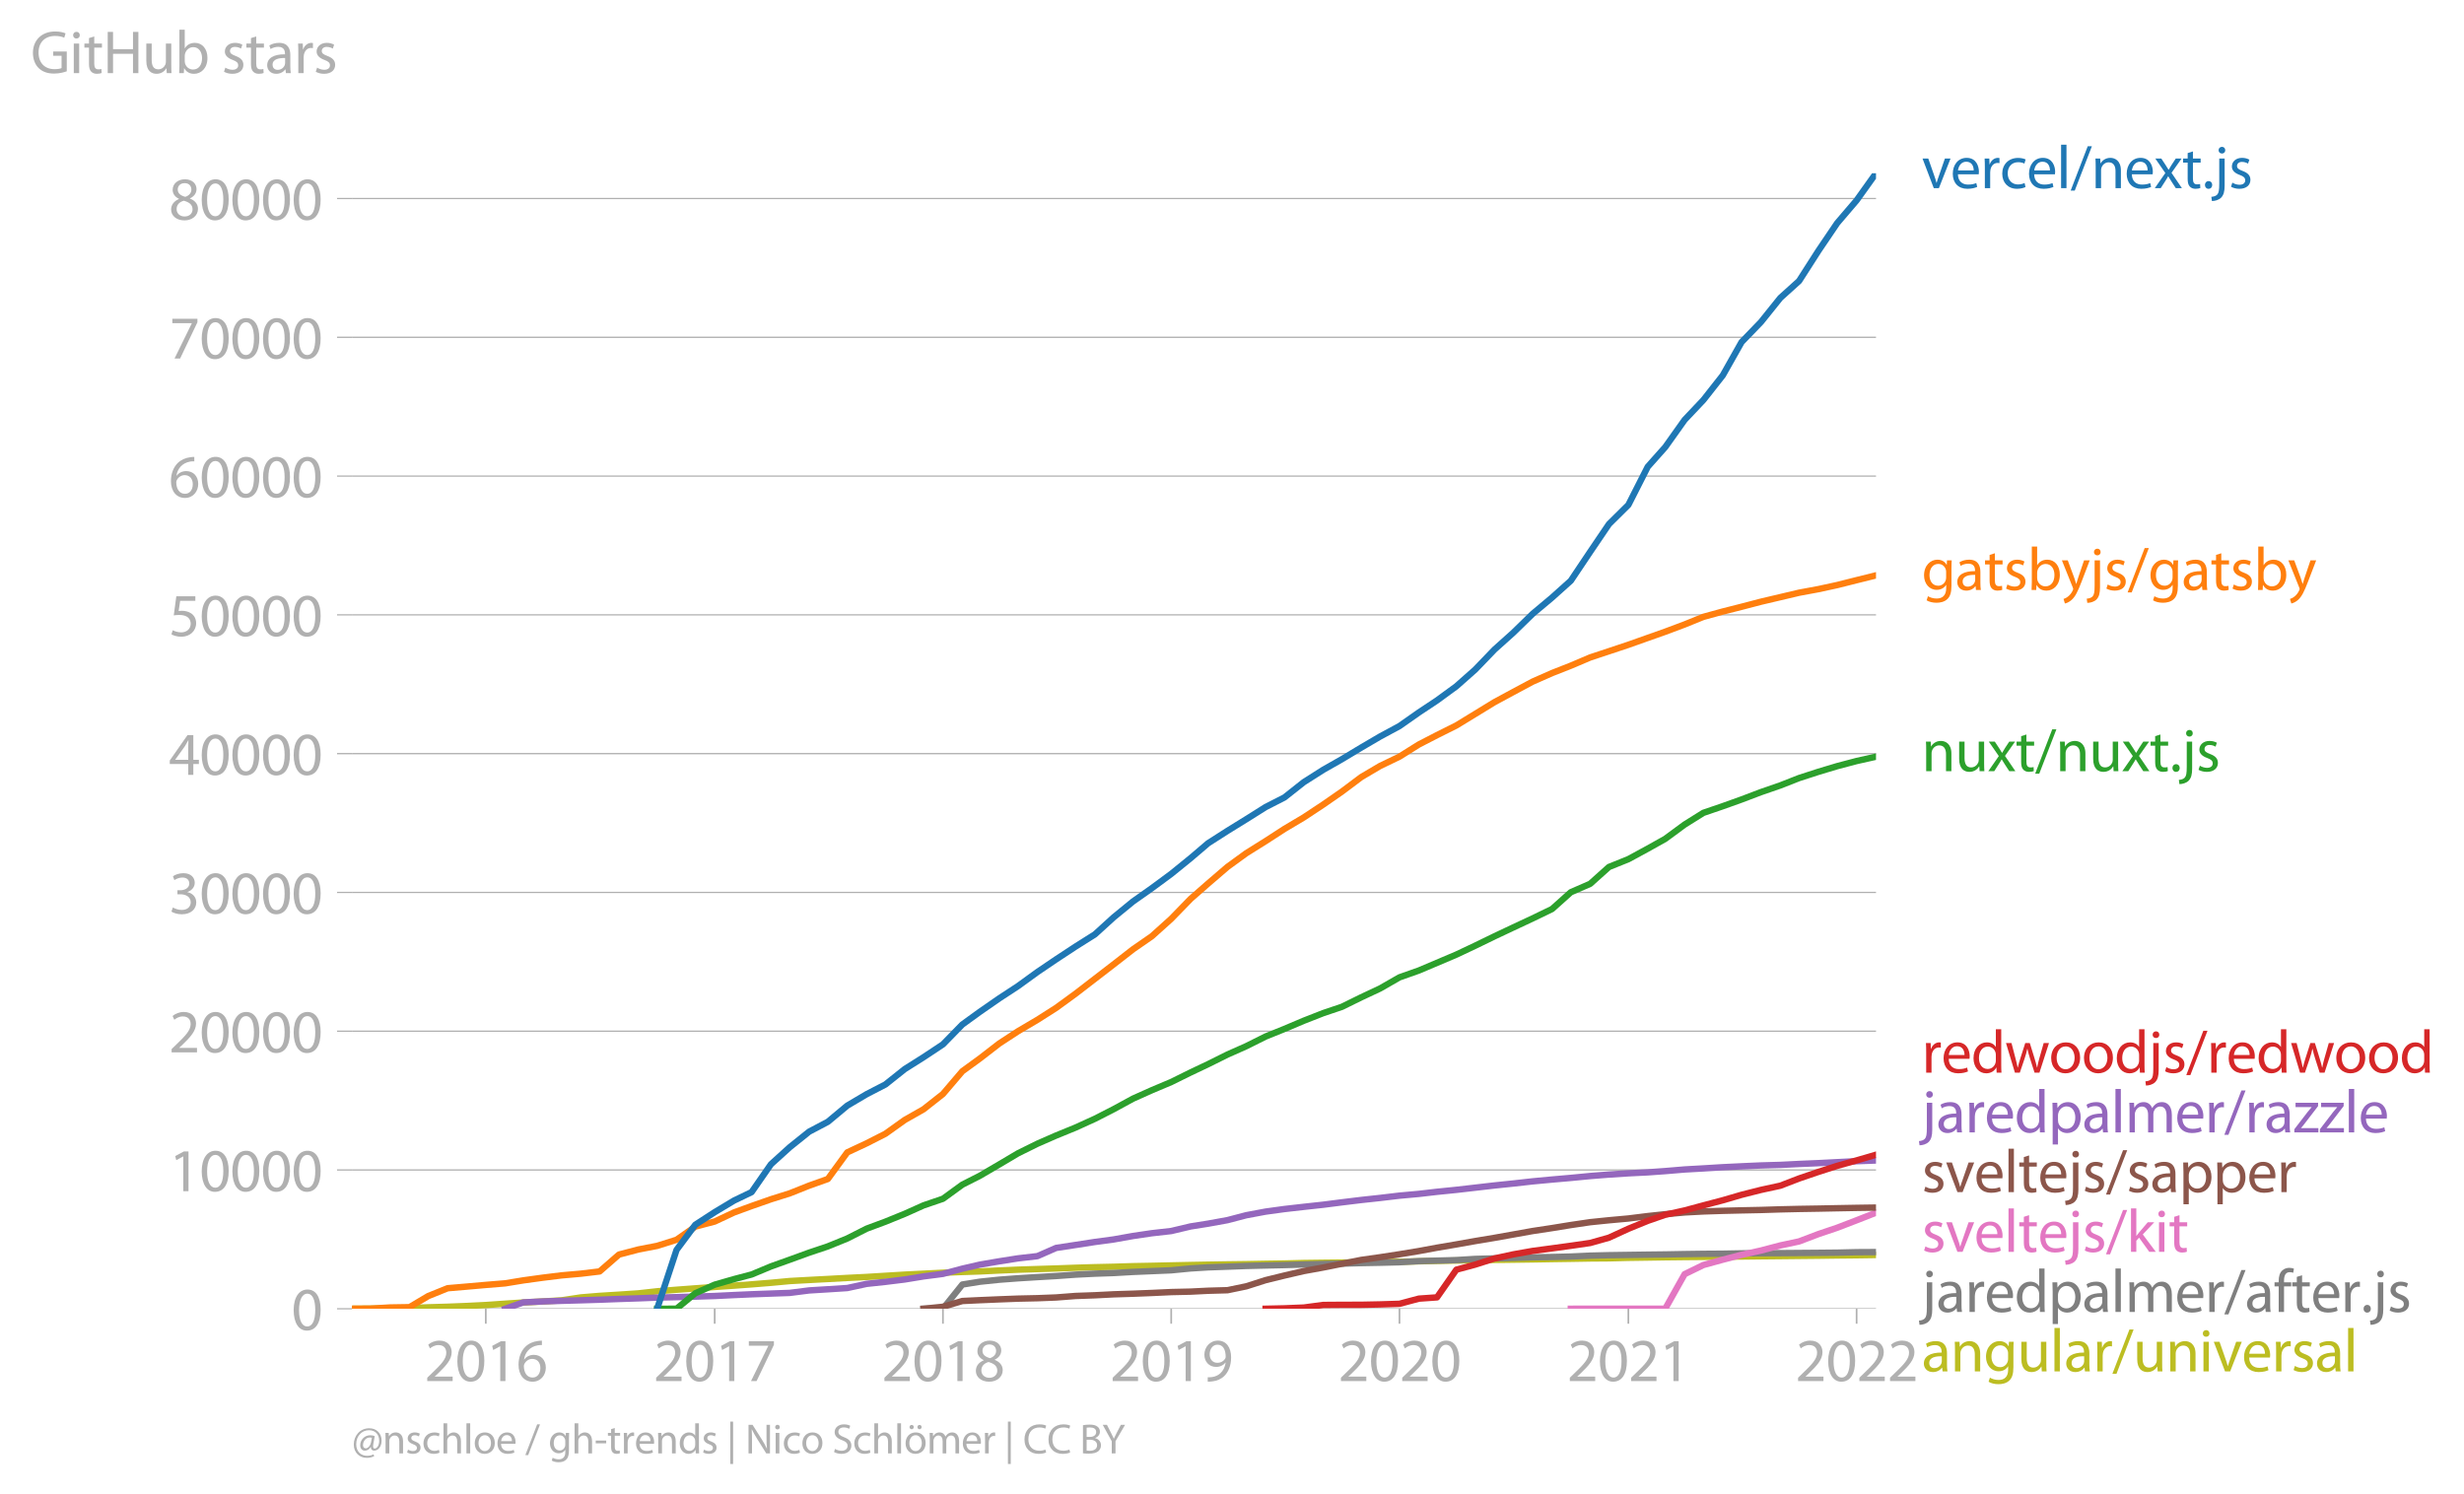 <?xml version="1.0" encoding="utf-8" standalone="no"?>
<!DOCTYPE svg PUBLIC "-//W3C//DTD SVG 1.1//EN"
  "http://www.w3.org/Graphics/SVG/1.1/DTD/svg11.dtd">
<svg xmlns:xlink="http://www.w3.org/1999/xlink" width="577.38pt" height="350.236pt" viewBox="0 0 577.38 350.236" xmlns="http://www.w3.org/2000/svg" version="1.1">
 <defs>
  <style type="text/css">*{stroke-linejoin: round; stroke-linecap: butt}</style>
 </defs>
 <g id="figure_1">
  <g id="patch_1">
   <path d="M 0 350.236 
L 577.38 350.236 
L 577.38 -0 
L 0 -0 
L 0 350.236 
z
" style="fill: none"/>
  </g>
  <g id="axes_1">
   <g id="patch_2">
    <path d="M 82.476 306.709 
L 439.596 306.709 
L 439.596 40.597 
L 82.476 40.597 
L 82.476 306.709 
z
" style="fill: none"/>
   </g>
   <g id="matplotlib.axis_1">
    <g id="xtick_1">
     <g id="line2d_1">
      <defs>
       <path id="m556f2a1cdd" d="M 0 0 
L 0 3.5 
" style="stroke: #b0b0b0; stroke-width: 0.4"/>
      </defs>
      <g>
       <use xlink:href="#m556f2a1cdd" x="113.836" y="306.709" style="fill: #b0b0b0; stroke: #b0b0b0; stroke-width: 0.4"/>
      </g>
     </g>
     <g id="text_1">
      <!-- 2016 -->
      <g style="fill: #b0b0b0" transform="translate(99.473 323.649)scale(0.14 -0.14)">
       <defs>
        <path id="MyriadPro-Regular-32" d="M 2944 0 
L 2944 467 
L 1075 467 
L 1075 480 
L 1408 787 
C 2285 1632 2842 2253 2842 3021 
C 2842 3616 2464 4230 1568 4230 
C 1088 4230 678 4051 390 3808 
L 570 3411 
C 762 3571 1075 3763 1453 3763 
C 2074 3763 2278 3373 2278 2950 
C 2272 2323 1792 1786 730 774 
L 288 346 
L 288 0 
L 2944 0 
z
" transform="scale(0.016)"/>
        <path id="MyriadPro-Regular-30" d="M 1677 4230 
C 832 4230 230 3462 230 2067 
C 243 691 794 -70 1606 -70 
C 2528 -70 3053 710 3053 2125 
C 3053 3450 2554 4230 1677 4230 
z
M 1645 3795 
C 2227 3795 2490 3123 2490 2099 
C 2490 1037 2214 365 1638 365 
C 1126 365 794 979 794 2061 
C 794 3194 1152 3795 1645 3795 
z
" transform="scale(0.016)"/>
        <path id="MyriadPro-Regular-31" d="M 1510 0 
L 2054 0 
L 2054 4160 
L 1574 4160 
L 666 3674 
L 774 3245 
L 1498 3635 
L 1510 3635 
L 1510 0 
z
" transform="scale(0.016)"/>
        <path id="MyriadPro-Regular-36" d="M 2662 4224 
C 2560 4224 2419 4218 2253 4192 
C 1728 4128 1267 3917 922 3578 
C 512 3168 218 2522 218 1702 
C 218 621 800 -70 1690 -70 
C 2554 -70 3072 634 3072 1395 
C 3072 2208 2554 2739 1818 2739 
C 1357 2739 1011 2522 813 2259 
L 794 2259 
C 890 2944 1357 3590 2240 3738 
C 2400 3763 2547 3770 2662 3763 
L 2662 4224 
z
M 1690 365 
C 1101 365 787 870 774 1555 
C 774 1658 800 1741 838 1805 
C 992 2106 1306 2317 1645 2317 
C 2163 2317 2502 1958 2502 1363 
C 2502 768 2176 365 1696 365 
L 1690 365 
z
" transform="scale(0.016)"/>
       </defs>
       <use xlink:href="#MyriadPro-Regular-32"/>
       <use xlink:href="#MyriadPro-Regular-30" x="51.3"/>
       <use xlink:href="#MyriadPro-Regular-31" x="102.6"/>
       <use xlink:href="#MyriadPro-Regular-36" x="153.9"/>
      </g>
     </g>
    </g>
    <g id="xtick_2">
     <g id="line2d_2">
      <g>
       <use xlink:href="#m556f2a1cdd" x="167.47" y="306.709" style="fill: #b0b0b0; stroke: #b0b0b0; stroke-width: 0.4"/>
      </g>
     </g>
     <g id="text_2">
      <!-- 2017 -->
      <g style="fill: #b0b0b0" transform="translate(153.107 323.649)scale(0.14 -0.14)">
       <defs>
        <path id="MyriadPro-Regular-37" d="M 365 4160 
L 365 3693 
L 2400 3693 
L 2400 3680 
L 595 0 
L 1178 0 
L 2989 3789 
L 2989 4160 
L 365 4160 
z
" transform="scale(0.016)"/>
       </defs>
       <use xlink:href="#MyriadPro-Regular-32"/>
       <use xlink:href="#MyriadPro-Regular-30" x="51.3"/>
       <use xlink:href="#MyriadPro-Regular-31" x="102.6"/>
       <use xlink:href="#MyriadPro-Regular-37" x="153.9"/>
      </g>
     </g>
    </g>
    <g id="xtick_3">
     <g id="line2d_3">
      <g>
       <use xlink:href="#m556f2a1cdd" x="220.957" y="306.709" style="fill: #b0b0b0; stroke: #b0b0b0; stroke-width: 0.4"/>
      </g>
     </g>
     <g id="text_3">
      <!-- 2018 -->
      <g style="fill: #b0b0b0" transform="translate(206.594 323.649)scale(0.14 -0.14)">
       <defs>
        <path id="MyriadPro-Regular-38" d="M 1062 2170 
C 550 1952 237 1581 237 1056 
C 237 448 762 -70 1632 -70 
C 2426 -70 3046 416 3046 1139 
C 3046 1645 2726 2010 2208 2214 
L 2208 2234 
C 2720 2477 2893 2854 2893 3206 
C 2893 3725 2490 4230 1683 4230 
C 954 4230 397 3782 397 3123 
C 397 2765 595 2406 1056 2189 
L 1062 2170 
z
M 1645 339 
C 1114 339 794 710 813 1133 
C 813 1530 1075 1850 1562 1990 
C 2125 1830 2477 1587 2477 1082 
C 2477 659 2150 339 1645 339 
z
M 1651 3827 
C 2157 3827 2355 3482 2355 3149 
C 2355 2771 2080 2515 1722 2394 
C 1242 2522 928 2746 928 3162 
C 928 3520 1184 3827 1651 3827 
z
" transform="scale(0.016)"/>
       </defs>
       <use xlink:href="#MyriadPro-Regular-32"/>
       <use xlink:href="#MyriadPro-Regular-30" x="51.3"/>
       <use xlink:href="#MyriadPro-Regular-31" x="102.6"/>
       <use xlink:href="#MyriadPro-Regular-38" x="153.9"/>
      </g>
     </g>
    </g>
    <g id="xtick_4">
     <g id="line2d_4">
      <g>
       <use xlink:href="#m556f2a1cdd" x="274.445" y="306.709" style="fill: #b0b0b0; stroke: #b0b0b0; stroke-width: 0.4"/>
      </g>
     </g>
     <g id="text_4">
      <!-- 2019 -->
      <g style="fill: #b0b0b0" transform="translate(260.082 323.649)scale(0.14 -0.14)">
       <defs>
        <path id="MyriadPro-Regular-39" d="M 614 -64 
C 749 -70 928 -64 1133 -32 
C 1581 19 2022 211 2342 525 
C 2752 922 3059 1562 3059 2477 
C 3059 3539 2534 4230 1683 4230 
C 832 4230 262 3539 262 2752 
C 262 2042 742 1478 1491 1478 
C 1907 1478 2240 1645 2470 1926 
L 2490 1926 
C 2413 1434 2214 1069 1939 819 
C 1702 595 1395 461 1069 416 
C 877 397 736 384 614 397 
L 614 -64 
z
M 1638 3802 
C 2227 3802 2490 3258 2490 2547 
C 2490 2458 2470 2394 2438 2342 
C 2291 2093 1997 1907 1619 1907 
C 1133 1907 819 2272 819 2790 
C 819 3379 1158 3802 1632 3802 
L 1638 3802 
z
" transform="scale(0.016)"/>
       </defs>
       <use xlink:href="#MyriadPro-Regular-32"/>
       <use xlink:href="#MyriadPro-Regular-30" x="51.3"/>
       <use xlink:href="#MyriadPro-Regular-31" x="102.6"/>
       <use xlink:href="#MyriadPro-Regular-39" x="153.9"/>
      </g>
     </g>
    </g>
    <g id="xtick_5">
     <g id="line2d_5">
      <g>
       <use xlink:href="#m556f2a1cdd" x="327.932" y="306.709" style="fill: #b0b0b0; stroke: #b0b0b0; stroke-width: 0.4"/>
      </g>
     </g>
     <g id="text_5">
      <!-- 2020 -->
      <g style="fill: #b0b0b0" transform="translate(313.569 323.649)scale(0.14 -0.14)">
       <use xlink:href="#MyriadPro-Regular-32"/>
       <use xlink:href="#MyriadPro-Regular-30" x="51.3"/>
       <use xlink:href="#MyriadPro-Regular-32" x="102.6"/>
       <use xlink:href="#MyriadPro-Regular-30" x="153.9"/>
      </g>
     </g>
    </g>
    <g id="xtick_6">
     <g id="line2d_6">
      <g>
       <use xlink:href="#m556f2a1cdd" x="381.566" y="306.709" style="fill: #b0b0b0; stroke: #b0b0b0; stroke-width: 0.4"/>
      </g>
     </g>
     <g id="text_6">
      <!-- 2021 -->
      <g style="fill: #b0b0b0" transform="translate(367.203 323.649)scale(0.14 -0.14)">
       <use xlink:href="#MyriadPro-Regular-32"/>
       <use xlink:href="#MyriadPro-Regular-30" x="51.3"/>
       <use xlink:href="#MyriadPro-Regular-32" x="102.6"/>
       <use xlink:href="#MyriadPro-Regular-31" x="153.9"/>
      </g>
     </g>
    </g>
    <g id="xtick_7">
     <g id="line2d_7">
      <g>
       <use xlink:href="#m556f2a1cdd" x="435.053" y="306.709" style="fill: #b0b0b0; stroke: #b0b0b0; stroke-width: 0.4"/>
      </g>
     </g>
     <g id="text_7">
      <!-- 2022 -->
      <g style="fill: #b0b0b0" transform="translate(420.69 323.649)scale(0.14 -0.14)">
       <use xlink:href="#MyriadPro-Regular-32"/>
       <use xlink:href="#MyriadPro-Regular-30" x="51.3"/>
       <use xlink:href="#MyriadPro-Regular-32" x="102.6"/>
       <use xlink:href="#MyriadPro-Regular-32" x="153.9"/>
      </g>
     </g>
    </g>
   </g>
   <g id="matplotlib.axis_2">
    <g id="ytick_1">
     <g id="line2d_8">
      <path d="M 82.476 306.709 
L 439.596 306.709 
" clip-path="url(#pf3e466bc17)" style="fill: none; stroke: #b0b0b0; stroke-width: 0.3; stroke-linecap: square"/>
     </g>
     <g id="line2d_9">
      <defs>
       <path id="mb7d2dc300a" d="M 0 0 
L -3.5 0 
" style="stroke: #b0b0b0; stroke-width: 0.3"/>
      </defs>
      <g>
       <use xlink:href="#mb7d2dc300a" x="82.476" y="306.709" style="fill: #b0b0b0; stroke: #b0b0b0; stroke-width: 0.3"/>
      </g>
     </g>
     <g id="text_8">
      <!-- 0 -->
      <g style="fill: #b0b0b0" transform="translate(68.295 311.679)scale(0.14 -0.14)">
       <use xlink:href="#MyriadPro-Regular-30"/>
      </g>
     </g>
    </g>
    <g id="ytick_2">
     <g id="line2d_10">
      <path d="M 82.476 274.186 
L 439.596 274.186 
" clip-path="url(#pf3e466bc17)" style="fill: none; stroke: #b0b0b0; stroke-width: 0.3; stroke-linecap: square"/>
     </g>
     <g id="line2d_11">
      <g>
       <use xlink:href="#mb7d2dc300a" x="82.476" y="274.186" style="fill: #b0b0b0; stroke: #b0b0b0; stroke-width: 0.3"/>
      </g>
     </g>
     <g id="text_9">
      <!-- 10000 -->
      <g style="fill: #b0b0b0" transform="translate(39.568 279.156)scale(0.14 -0.14)">
       <use xlink:href="#MyriadPro-Regular-31"/>
       <use xlink:href="#MyriadPro-Regular-30" x="51.3"/>
       <use xlink:href="#MyriadPro-Regular-30" x="102.6"/>
       <use xlink:href="#MyriadPro-Regular-30" x="153.9"/>
       <use xlink:href="#MyriadPro-Regular-30" x="205.2"/>
      </g>
     </g>
    </g>
    <g id="ytick_3">
     <g id="line2d_12">
      <path d="M 82.476 241.662 
L 439.596 241.662 
" clip-path="url(#pf3e466bc17)" style="fill: none; stroke: #b0b0b0; stroke-width: 0.3; stroke-linecap: square"/>
     </g>
     <g id="line2d_13">
      <g>
       <use xlink:href="#mb7d2dc300a" x="82.476" y="241.662" style="fill: #b0b0b0; stroke: #b0b0b0; stroke-width: 0.3"/>
      </g>
     </g>
     <g id="text_10">
      <!-- 20000 -->
      <g style="fill: #b0b0b0" transform="translate(39.568 246.632)scale(0.14 -0.14)">
       <use xlink:href="#MyriadPro-Regular-32"/>
       <use xlink:href="#MyriadPro-Regular-30" x="51.3"/>
       <use xlink:href="#MyriadPro-Regular-30" x="102.6"/>
       <use xlink:href="#MyriadPro-Regular-30" x="153.9"/>
       <use xlink:href="#MyriadPro-Regular-30" x="205.2"/>
      </g>
     </g>
    </g>
    <g id="ytick_4">
     <g id="line2d_14">
      <path d="M 82.476 209.139 
L 439.596 209.139 
" clip-path="url(#pf3e466bc17)" style="fill: none; stroke: #b0b0b0; stroke-width: 0.3; stroke-linecap: square"/>
     </g>
     <g id="line2d_15">
      <g>
       <use xlink:href="#mb7d2dc300a" x="82.476" y="209.139" style="fill: #b0b0b0; stroke: #b0b0b0; stroke-width: 0.3"/>
      </g>
     </g>
     <g id="text_11">
      <!-- 30000 -->
      <g style="fill: #b0b0b0" transform="translate(39.568 214.109)scale(0.14 -0.14)">
       <defs>
        <path id="MyriadPro-Regular-33" d="M 269 211 
C 474 77 883 -70 1350 -70 
C 2349 -70 2867 512 2867 1178 
C 2867 1760 2451 2144 1939 2246 
L 1939 2259 
C 2451 2445 2707 2810 2707 3238 
C 2707 3744 2336 4230 1517 4230 
C 1069 4230 646 4070 429 3910 
L 576 3501 
C 755 3629 1075 3776 1408 3776 
C 1926 3776 2138 3482 2138 3149 
C 2138 2656 1619 2445 1210 2445 
L 896 2445 
L 896 2022 
L 1210 2022 
C 1754 2022 2278 1773 2285 1190 
C 2291 845 2067 384 1344 384 
C 954 384 582 544 422 646 
L 269 211 
z
" transform="scale(0.016)"/>
       </defs>
       <use xlink:href="#MyriadPro-Regular-33"/>
       <use xlink:href="#MyriadPro-Regular-30" x="51.3"/>
       <use xlink:href="#MyriadPro-Regular-30" x="102.6"/>
       <use xlink:href="#MyriadPro-Regular-30" x="153.9"/>
       <use xlink:href="#MyriadPro-Regular-30" x="205.2"/>
      </g>
     </g>
    </g>
    <g id="ytick_5">
     <g id="line2d_16">
      <path d="M 82.476 176.616 
L 439.596 176.616 
" clip-path="url(#pf3e466bc17)" style="fill: none; stroke: #b0b0b0; stroke-width: 0.3; stroke-linecap: square"/>
     </g>
     <g id="line2d_17">
      <g>
       <use xlink:href="#mb7d2dc300a" x="82.476" y="176.616" style="fill: #b0b0b0; stroke: #b0b0b0; stroke-width: 0.3"/>
      </g>
     </g>
     <g id="text_12">
      <!-- 40000 -->
      <g style="fill: #b0b0b0" transform="translate(39.568 181.586)scale(0.14 -0.14)">
       <defs>
        <path id="MyriadPro-Regular-34" d="M 2560 0 
L 2560 1133 
L 3142 1133 
L 3142 1574 
L 2560 1574 
L 2560 4160 
L 1952 4160 
L 96 1504 
L 96 1133 
L 2029 1133 
L 2029 0 
L 2560 0 
z
M 666 1574 
L 666 1587 
L 1683 3002 
C 1798 3194 1901 3373 2029 3616 
L 2048 3616 
C 2035 3398 2029 3181 2029 2963 
L 2029 1574 
L 666 1574 
z
" transform="scale(0.016)"/>
       </defs>
       <use xlink:href="#MyriadPro-Regular-34"/>
       <use xlink:href="#MyriadPro-Regular-30" x="51.3"/>
       <use xlink:href="#MyriadPro-Regular-30" x="102.6"/>
       <use xlink:href="#MyriadPro-Regular-30" x="153.9"/>
       <use xlink:href="#MyriadPro-Regular-30" x="205.2"/>
      </g>
     </g>
    </g>
    <g id="ytick_6">
     <g id="line2d_18">
      <path d="M 82.476 144.093 
L 439.596 144.093 
" clip-path="url(#pf3e466bc17)" style="fill: none; stroke: #b0b0b0; stroke-width: 0.3; stroke-linecap: square"/>
     </g>
     <g id="line2d_19">
      <g>
       <use xlink:href="#mb7d2dc300a" x="82.476" y="144.093" style="fill: #b0b0b0; stroke: #b0b0b0; stroke-width: 0.3"/>
      </g>
     </g>
     <g id="text_13">
      <!-- 50000 -->
      <g style="fill: #b0b0b0" transform="translate(39.568 149.063)scale(0.14 -0.14)">
       <defs>
        <path id="MyriadPro-Regular-35" d="M 2771 4160 
L 781 4160 
L 512 2163 
C 666 2182 851 2208 1088 2208 
C 1920 2208 2278 1824 2285 1286 
C 2285 730 1830 384 1299 384 
C 922 384 582 512 410 614 
L 269 186 
C 467 58 851 -70 1306 -70 
C 2208 -70 2854 538 2854 1350 
C 2854 1875 2586 2234 2259 2419 
C 2003 2573 1683 2643 1363 2643 
C 1210 2643 1120 2630 1024 2618 
L 1184 3686 
L 2771 3686 
L 2771 4160 
z
" transform="scale(0.016)"/>
       </defs>
       <use xlink:href="#MyriadPro-Regular-35"/>
       <use xlink:href="#MyriadPro-Regular-30" x="51.3"/>
       <use xlink:href="#MyriadPro-Regular-30" x="102.6"/>
       <use xlink:href="#MyriadPro-Regular-30" x="153.9"/>
       <use xlink:href="#MyriadPro-Regular-30" x="205.2"/>
      </g>
     </g>
    </g>
    <g id="ytick_7">
     <g id="line2d_20">
      <path d="M 82.476 111.569 
L 439.596 111.569 
" clip-path="url(#pf3e466bc17)" style="fill: none; stroke: #b0b0b0; stroke-width: 0.3; stroke-linecap: square"/>
     </g>
     <g id="line2d_21">
      <g>
       <use xlink:href="#mb7d2dc300a" x="82.476" y="111.569" style="fill: #b0b0b0; stroke: #b0b0b0; stroke-width: 0.3"/>
      </g>
     </g>
     <g id="text_14">
      <!-- 60000 -->
      <g style="fill: #b0b0b0" transform="translate(39.568 116.539)scale(0.14 -0.14)">
       <use xlink:href="#MyriadPro-Regular-36"/>
       <use xlink:href="#MyriadPro-Regular-30" x="51.3"/>
       <use xlink:href="#MyriadPro-Regular-30" x="102.6"/>
       <use xlink:href="#MyriadPro-Regular-30" x="153.9"/>
       <use xlink:href="#MyriadPro-Regular-30" x="205.2"/>
      </g>
     </g>
    </g>
    <g id="ytick_8">
     <g id="line2d_22">
      <path d="M 82.476 79.046 
L 439.596 79.046 
" clip-path="url(#pf3e466bc17)" style="fill: none; stroke: #b0b0b0; stroke-width: 0.3; stroke-linecap: square"/>
     </g>
     <g id="line2d_23">
      <g>
       <use xlink:href="#mb7d2dc300a" x="82.476" y="79.046" style="fill: #b0b0b0; stroke: #b0b0b0; stroke-width: 0.3"/>
      </g>
     </g>
     <g id="text_15">
      <!-- 70000 -->
      <g style="fill: #b0b0b0" transform="translate(39.568 84.016)scale(0.14 -0.14)">
       <use xlink:href="#MyriadPro-Regular-37"/>
       <use xlink:href="#MyriadPro-Regular-30" x="51.3"/>
       <use xlink:href="#MyriadPro-Regular-30" x="102.6"/>
       <use xlink:href="#MyriadPro-Regular-30" x="153.9"/>
       <use xlink:href="#MyriadPro-Regular-30" x="205.2"/>
      </g>
     </g>
    </g>
    <g id="ytick_9">
     <g id="line2d_24">
      <path d="M 82.476 46.523 
L 439.596 46.523 
" clip-path="url(#pf3e466bc17)" style="fill: none; stroke: #b0b0b0; stroke-width: 0.3; stroke-linecap: square"/>
     </g>
     <g id="line2d_25">
      <g>
       <use xlink:href="#mb7d2dc300a" x="82.476" y="46.523" style="fill: #b0b0b0; stroke: #b0b0b0; stroke-width: 0.3"/>
      </g>
     </g>
     <g id="text_16">
      <!-- 80000 -->
      <g style="fill: #b0b0b0" transform="translate(39.568 51.493)scale(0.14 -0.14)">
       <use xlink:href="#MyriadPro-Regular-38"/>
       <use xlink:href="#MyriadPro-Regular-30" x="51.3"/>
       <use xlink:href="#MyriadPro-Regular-30" x="102.6"/>
       <use xlink:href="#MyriadPro-Regular-30" x="153.9"/>
       <use xlink:href="#MyriadPro-Regular-30" x="205.2"/>
      </g>
     </g>
    </g>
    <g id="text_17">
     <!-- GitHub stars -->
     <g style="fill: #b0b0b0" transform="translate(7.2 17.14)scale(0.14 -0.14)">
      <defs>
       <path id="MyriadPro-Regular-47" d="M 3770 2266 
L 2349 2266 
L 2349 1818 
L 3226 1818 
L 3226 531 
C 3098 467 2848 416 2483 416 
C 1478 416 819 1062 819 2157 
C 819 3238 1504 3891 2554 3891 
C 2989 3891 3277 3808 3507 3706 
L 3642 4160 
C 3456 4250 3066 4358 2566 4358 
C 1120 4358 237 3418 230 2131 
C 230 1459 461 883 832 525 
C 1254 122 1792 -45 2445 -45 
C 3027 -45 3520 102 3770 192 
L 3770 2266 
z
" transform="scale(0.016)"/>
       <path id="MyriadPro-Regular-69" d="M 1030 0 
L 1030 3098 
L 467 3098 
L 467 0 
L 1030 0 
z
M 749 4320 
C 544 4320 397 4166 397 3968 
C 397 3776 538 3622 736 3622 
C 960 3622 1101 3776 1094 3968 
C 1094 4166 960 4320 749 4320 
z
" transform="scale(0.016)"/>
       <path id="MyriadPro-Regular-74" d="M 595 3667 
L 595 3098 
L 115 3098 
L 115 2669 
L 595 2669 
L 595 979 
C 595 614 653 339 813 173 
C 947 19 1158 -70 1421 -70 
C 1638 -70 1811 -32 1920 13 
L 1894 435 
C 1811 410 1722 397 1568 397 
C 1254 397 1146 614 1146 998 
L 1146 2669 
L 1952 2669 
L 1952 3098 
L 1146 3098 
L 1146 3840 
L 595 3667 
z
" transform="scale(0.016)"/>
       <path id="MyriadPro-Regular-48" d="M 486 4314 
L 486 0 
L 1043 0 
L 1043 2022 
L 3130 2022 
L 3130 0 
L 3693 0 
L 3693 4314 
L 3130 4314 
L 3130 2509 
L 1043 2509 
L 1043 4314 
L 486 4314 
z
" transform="scale(0.016)"/>
       <path id="MyriadPro-Regular-75" d="M 3059 3098 
L 2496 3098 
L 2496 1197 
C 2496 1094 2477 992 2445 909 
C 2342 659 2080 397 1702 397 
C 1190 397 1011 794 1011 1382 
L 1011 3098 
L 448 3098 
L 448 1286 
C 448 198 1030 -70 1517 -70 
C 2067 -70 2394 256 2541 506 
L 2554 506 
L 2586 0 
L 3085 0 
C 3066 243 3059 525 3059 845 
L 3059 3098 
z
" transform="scale(0.016)"/>
       <path id="MyriadPro-Regular-62" d="M 467 800 
C 467 525 454 211 442 0 
L 928 0 
L 954 512 
L 973 512 
C 1203 102 1562 -70 2010 -70 
C 2701 -70 3398 480 3398 1587 
C 3405 2528 2861 3168 2093 3168 
C 1594 3168 1235 2944 1037 2598 
L 1024 2598 
L 1024 4544 
L 467 4544 
L 467 800 
z
M 1024 1798 
C 1024 1888 1043 1965 1056 2029 
C 1171 2458 1530 2720 1914 2720 
C 2515 2720 2835 2189 2835 1568 
C 2835 858 2483 378 1894 378 
C 1485 378 1158 646 1050 1037 
C 1037 1101 1024 1171 1024 1242 
L 1024 1798 
z
" transform="scale(0.016)"/>
       <path id="MyriadPro-Regular-20" transform="scale(0.016)"/>
       <path id="MyriadPro-Regular-73" d="M 250 147 
C 467 19 781 -70 1120 -70 
C 1856 -70 2278 320 2278 864 
C 2278 1325 2003 1594 1466 1798 
C 1062 1952 877 2067 877 2323 
C 877 2554 1062 2746 1395 2746 
C 1683 2746 1907 2643 2029 2566 
L 2170 2976 
C 1997 3078 1722 3168 1408 3168 
C 742 3168 339 2758 339 2259 
C 339 1888 602 1581 1158 1382 
C 1574 1229 1734 1082 1734 813 
C 1734 557 1542 352 1133 352 
C 851 352 557 467 390 576 
L 250 147 
z
" transform="scale(0.016)"/>
       <path id="MyriadPro-Regular-61" d="M 2643 1901 
C 2643 2522 2413 3168 1466 3168 
C 1075 3168 704 3059 448 2893 
L 576 2522 
C 794 2662 1094 2752 1382 2752 
C 2016 2752 2086 2291 2086 2035 
L 2086 1971 
C 890 1978 224 1568 224 819 
C 224 371 544 -70 1171 -70 
C 1613 -70 1946 147 2118 390 
L 2138 390 
L 2182 0 
L 2694 0 
C 2656 211 2643 474 2643 742 
L 2643 1901 
z
M 2099 1043 
C 2099 986 2086 922 2067 864 
C 1978 602 1722 346 1318 346 
C 1030 346 787 518 787 883 
C 787 1485 1485 1594 2099 1581 
L 2099 1043 
z
" transform="scale(0.016)"/>
       <path id="MyriadPro-Regular-72" d="M 467 0 
L 1024 0 
L 1024 1651 
C 1024 1747 1037 1837 1050 1914 
C 1126 2336 1408 2637 1805 2637 
C 1882 2637 1939 2630 1997 2618 
L 1997 3149 
C 1946 3162 1901 3168 1837 3168 
C 1459 3168 1120 2906 979 2490 
L 954 2490 
L 934 3098 
L 442 3098 
C 461 2810 467 2496 467 2131 
L 467 0 
z
" transform="scale(0.016)"/>
      </defs>
      <use xlink:href="#MyriadPro-Regular-47"/>
      <use xlink:href="#MyriadPro-Regular-69" x="64.6"/>
      <use xlink:href="#MyriadPro-Regular-74" x="88"/>
      <use xlink:href="#MyriadPro-Regular-48" x="121.1"/>
      <use xlink:href="#MyriadPro-Regular-75" x="186.3"/>
      <use xlink:href="#MyriadPro-Regular-62" x="241.4"/>
      <use xlink:href="#MyriadPro-Regular-20" x="298.3"/>
      <use xlink:href="#MyriadPro-Regular-73" x="319.5"/>
      <use xlink:href="#MyriadPro-Regular-74" x="359.1"/>
      <use xlink:href="#MyriadPro-Regular-61" x="392.2"/>
      <use xlink:href="#MyriadPro-Regular-72" x="440.4"/>
      <use xlink:href="#MyriadPro-Regular-73" x="473.1"/>
     </g>
    </g>
   </g>
   <g id="line2d_26">
    <path d="M 82.476 306.709 
L 86.872 306.676 
L 91.415 306.611 
L 95.958 306.546 
L 100.354 306.371 
L 104.897 306.241 
L 109.293 306.068 
L 113.836 305.841 
L 118.379 305.525 
L 122.628 305.239 
L 127.171 305.002 
L 131.567 304.738 
L 136.11 304.055 
L 140.506 303.694 
L 145.049 303.411 
L 149.592 303.105 
L 153.988 302.618 
L 158.531 302.257 
L 162.927 301.928 
L 167.47 301.603 
L 172.013 301.291 
L 176.116 300.991 
L 180.659 300.624 
L 185.055 300.214 
L 189.598 299.964 
L 193.994 299.733 
L 198.537 299.486 
L 203.079 299.261 
L 207.476 298.991 
L 212.018 298.715 
L 216.415 298.494 
L 220.957 298.272 
L 225.5 298.09 
L 229.603 297.96 
L 234.146 297.742 
L 238.542 297.554 
L 243.085 297.407 
L 247.481 297.271 
L 252.024 297.108 
L 256.567 296.972 
L 260.963 296.874 
L 265.506 296.734 
L 269.902 296.653 
L 274.445 296.552 
L 278.988 296.458 
L 283.091 296.383 
L 287.633 296.311 
L 292.03 296.256 
L 296.572 296.171 
L 300.969 296.106 
L 305.511 295.989 
L 310.054 295.931 
L 314.45 295.885 
L 318.993 295.827 
L 323.389 295.771 
L 327.932 295.687 
L 332.475 295.596 
L 336.725 295.492 
L 341.267 295.414 
L 345.664 295.323 
L 350.206 295.261 
L 354.603 295.206 
L 359.145 295.144 
L 363.688 295.066 
L 368.084 295.001 
L 372.627 294.923 
L 377.023 294.89 
L 381.566 294.773 
L 386.109 294.708 
L 390.212 294.643 
L 394.755 294.594 
L 399.151 294.558 
L 403.694 294.503 
L 408.09 294.467 
L 412.633 294.415 
L 417.176 294.373 
L 421.572 294.327 
L 426.114 294.282 
L 430.511 294.22 
L 435.053 294.175 
L 439.596 294.11 
" clip-path="url(#pf3e466bc17)" style="fill: none; stroke: #bcbd22; stroke-width: 1.5; stroke-linecap: square"/>
   </g>
   <g id="line2d_27">
    <path d="M 216.415 306.709 
L 220.957 306.699 
L 225.5 301.034 
L 229.603 300.373 
L 234.146 299.902 
L 238.542 299.573 
L 243.085 299.29 
L 247.481 299.037 
L 252.024 298.712 
L 256.567 298.484 
L 260.963 298.334 
L 265.506 298.074 
L 269.902 297.889 
L 274.445 297.697 
L 278.988 297.258 
L 283.091 297.004 
L 287.633 296.845 
L 292.03 296.679 
L 296.572 296.568 
L 300.969 296.471 
L 305.511 296.337 
L 310.054 296.224 
L 314.45 296.139 
L 318.993 296.006 
L 323.389 295.924 
L 327.932 295.81 
L 332.475 295.544 
L 336.725 295.433 
L 341.267 295.306 
L 345.664 295.033 
L 350.206 294.906 
L 354.603 294.802 
L 359.145 294.656 
L 363.688 294.584 
L 368.084 294.474 
L 372.627 294.266 
L 377.023 294.158 
L 381.566 294.093 
L 386.109 294.031 
L 390.212 293.983 
L 394.755 293.901 
L 399.151 293.84 
L 403.694 293.81 
L 408.09 293.729 
L 412.633 293.696 
L 417.176 293.677 
L 421.572 293.641 
L 426.114 293.605 
L 430.511 293.563 
L 435.053 293.453 
L 439.596 293.427 
" clip-path="url(#pf3e466bc17)" style="fill: none; stroke: #7f7f7f; stroke-width: 1.5; stroke-linecap: square"/>
   </g>
   <g id="line2d_28">
    <path d="M 368.084 306.709 
L 372.627 306.696 
L 377.023 306.696 
L 381.566 306.696 
L 386.109 306.696 
L 390.212 306.696 
L 394.755 298.598 
L 399.151 296.458 
L 403.694 295.209 
L 408.09 294.074 
L 412.633 293.066 
L 417.176 291.872 
L 421.572 290.932 
L 426.114 289.208 
L 430.511 287.722 
L 435.053 285.975 
L 439.596 284.193 
" clip-path="url(#pf3e466bc17)" style="fill: none; stroke: #e377c2; stroke-width: 1.5; stroke-linecap: square"/>
   </g>
   <g id="text_18">
    <!-- vercel/next.js -->
    <g style="fill: #1f77b4" transform="translate(450.31 44.09)scale(0.14 -0.14)">
     <defs>
      <path id="MyriadPro-Regular-76" d="M 83 3098 
L 1261 0 
L 1798 0 
L 3014 3098 
L 2426 3098 
L 1824 1357 
C 1722 1075 1632 819 1562 563 
L 1542 563 
C 1478 819 1395 1075 1293 1357 
L 685 3098 
L 83 3098 
z
" transform="scale(0.016)"/>
      <path id="MyriadPro-Regular-65" d="M 2957 1446 
C 2963 1504 2976 1594 2976 1709 
C 2976 2278 2707 3168 1696 3168 
C 794 3168 243 2432 243 1498 
C 243 563 813 -70 1766 -70 
C 2259 -70 2598 38 2797 128 
L 2701 531 
C 2490 442 2246 371 1843 371 
C 1280 371 794 685 781 1446 
L 2957 1446 
z
M 787 1850 
C 832 2240 1082 2765 1651 2765 
C 2285 2765 2438 2208 2432 1850 
L 787 1850 
z
" transform="scale(0.016)"/>
      <path id="MyriadPro-Regular-63" d="M 2579 538 
C 2419 467 2208 384 1888 384 
C 1274 384 813 826 813 1542 
C 813 2189 1197 2714 1907 2714 
C 2214 2714 2426 2643 2560 2566 
L 2688 3002 
C 2534 3078 2240 3162 1907 3162 
C 896 3162 243 2470 243 1517 
C 243 570 851 -70 1786 -70 
C 2202 -70 2528 38 2675 115 
L 2579 538 
z
" transform="scale(0.016)"/>
      <path id="MyriadPro-Regular-6c" d="M 467 0 
L 1030 0 
L 1030 4544 
L 467 4544 
L 467 0 
z
" transform="scale(0.016)"/>
      <path id="MyriadPro-Regular-2f" d="M 422 -256 
L 2214 4384 
L 1779 4384 
L -6 -256 
L 422 -256 
z
" transform="scale(0.016)"/>
      <path id="MyriadPro-Regular-6e" d="M 467 0 
L 1030 0 
L 1030 1862 
C 1030 1958 1043 2054 1069 2125 
C 1165 2438 1453 2701 1824 2701 
C 2355 2701 2541 2285 2541 1786 
L 2541 0 
L 3104 0 
L 3104 1850 
C 3104 2912 2438 3168 2010 3168 
C 1498 3168 1139 2880 986 2586 
L 973 2586 
L 941 3098 
L 442 3098 
C 461 2842 467 2579 467 2259 
L 467 0 
z
" transform="scale(0.016)"/>
      <path id="MyriadPro-Regular-78" d="M 102 3098 
L 1152 1581 
L 51 0 
L 672 0 
L 1120 698 
C 1235 883 1344 1043 1446 1235 
L 1459 1235 
C 1568 1050 1670 877 1792 698 
L 2246 0 
L 2886 0 
L 1798 1600 
L 2854 3098 
L 2246 3098 
L 1811 2438 
C 1709 2272 1606 2112 1504 1926 
L 1485 1926 
C 1382 2099 1286 2259 1171 2432 
L 730 3098 
L 102 3098 
z
" transform="scale(0.016)"/>
      <path id="MyriadPro-Regular-2e" d="M 710 -70 
C 947 -70 1094 102 1094 333 
C 1094 570 941 736 717 736 
C 493 736 333 570 333 333 
C 333 102 486 -70 704 -70 
L 710 -70 
z
" transform="scale(0.016)"/>
      <path id="MyriadPro-Regular-6a" d="M -230 -1350 
C 70 -1350 480 -1248 730 -998 
C 1005 -717 1101 -326 1101 275 
L 1101 3098 
L 538 3098 
L 538 493 
C 538 -250 480 -499 326 -672 
C 192 -819 -32 -890 -288 -909 
L -230 -1350 
z
M 826 4320 
C 614 4320 467 4166 467 3968 
C 467 3782 602 3622 813 3622 
C 1037 3622 1171 3782 1165 3968 
C 1165 4166 1030 4320 826 4320 
z
" transform="scale(0.016)"/>
     </defs>
     <use xlink:href="#MyriadPro-Regular-76"/>
     <use xlink:href="#MyriadPro-Regular-65" x="48.1"/>
     <use xlink:href="#MyriadPro-Regular-72" x="98.2"/>
     <use xlink:href="#MyriadPro-Regular-63" x="130.9"/>
     <use xlink:href="#MyriadPro-Regular-65" x="175.7"/>
     <use xlink:href="#MyriadPro-Regular-6c" x="225.8"/>
     <use xlink:href="#MyriadPro-Regular-2f" x="249.4"/>
     <use xlink:href="#MyriadPro-Regular-6e" x="283.7"/>
     <use xlink:href="#MyriadPro-Regular-65" x="339.2"/>
     <use xlink:href="#MyriadPro-Regular-78" x="389.3"/>
     <use xlink:href="#MyriadPro-Regular-74" x="435.6"/>
     <use xlink:href="#MyriadPro-Regular-2e" x="468.7"/>
     <use xlink:href="#MyriadPro-Regular-6a" x="489.4"/>
     <use xlink:href="#MyriadPro-Regular-73" x="513.7"/>
    </g>
   </g>
   <g id="text_19">
    <!-- gatsbyjs/gatsby -->
    <g style="fill: #ff7f0e" transform="translate(450.31 138.26)scale(0.14 -0.14)">
     <defs>
      <path id="MyriadPro-Regular-67" d="M 3110 2246 
C 3110 2624 3123 2874 3136 3098 
L 2643 3098 
L 2618 2630 
L 2605 2630 
C 2470 2886 2176 3168 1638 3168 
C 928 3168 243 2573 243 1523 
C 243 666 794 13 1562 13 
C 2042 13 2374 243 2547 531 
L 2560 531 
L 2560 186 
C 2560 -595 2138 -896 1562 -896 
C 1178 -896 858 -781 653 -653 
L 512 -1082 
C 762 -1248 1171 -1338 1542 -1338 
C 1933 -1338 2368 -1248 2669 -966 
C 2970 -698 3110 -262 3110 448 
L 3110 2246 
z
M 2554 1318 
C 2554 1222 2541 1114 2509 1018 
C 2387 659 2074 442 1728 442 
C 1120 442 813 947 813 1555 
C 813 2272 1197 2726 1734 2726 
C 2144 2726 2419 2458 2522 2131 
C 2547 2054 2554 1971 2554 1875 
L 2554 1318 
z
" transform="scale(0.016)"/>
      <path id="MyriadPro-Regular-79" d="M 58 3098 
L 1203 243 
C 1229 173 1242 128 1242 96 
C 1242 64 1222 19 1197 -38 
C 1069 -326 877 -544 723 -666 
C 557 -806 371 -896 230 -941 
L 371 -1414 
C 512 -1389 787 -1293 1062 -1050 
C 1446 -717 1722 -173 2125 890 
L 2970 3098 
L 2374 3098 
L 1760 1280 
C 1683 1056 1619 819 1562 634 
L 1549 634 
C 1498 819 1421 1062 1350 1267 
L 672 3098 
L 58 3098 
z
" transform="scale(0.016)"/>
     </defs>
     <use xlink:href="#MyriadPro-Regular-67"/>
     <use xlink:href="#MyriadPro-Regular-61" x="55.9"/>
     <use xlink:href="#MyriadPro-Regular-74" x="104.1"/>
     <use xlink:href="#MyriadPro-Regular-73" x="137.2"/>
     <use xlink:href="#MyriadPro-Regular-62" x="176.8"/>
     <use xlink:href="#MyriadPro-Regular-79" x="233.7"/>
     <use xlink:href="#MyriadPro-Regular-6a" x="280.8"/>
     <use xlink:href="#MyriadPro-Regular-73" x="305.1"/>
     <use xlink:href="#MyriadPro-Regular-2f" x="344.7"/>
     <use xlink:href="#MyriadPro-Regular-67" x="379"/>
     <use xlink:href="#MyriadPro-Regular-61" x="434.9"/>
     <use xlink:href="#MyriadPro-Regular-74" x="483.1"/>
     <use xlink:href="#MyriadPro-Regular-73" x="516.2"/>
     <use xlink:href="#MyriadPro-Regular-62" x="555.8"/>
     <use xlink:href="#MyriadPro-Regular-79" x="612.7"/>
    </g>
   </g>
   <g id="text_20">
    <!-- nuxt/nuxt.js -->
    <g style="fill: #2ca02c" transform="translate(450.31 180.734)scale(0.14 -0.14)">
     <use xlink:href="#MyriadPro-Regular-6e"/>
     <use xlink:href="#MyriadPro-Regular-75" x="55.5"/>
     <use xlink:href="#MyriadPro-Regular-78" x="110.6"/>
     <use xlink:href="#MyriadPro-Regular-74" x="156.9"/>
     <use xlink:href="#MyriadPro-Regular-2f" x="190"/>
     <use xlink:href="#MyriadPro-Regular-6e" x="224.3"/>
     <use xlink:href="#MyriadPro-Regular-75" x="279.8"/>
     <use xlink:href="#MyriadPro-Regular-78" x="334.9"/>
     <use xlink:href="#MyriadPro-Regular-74" x="381.2"/>
     <use xlink:href="#MyriadPro-Regular-2e" x="414.3"/>
     <use xlink:href="#MyriadPro-Regular-6a" x="435"/>
     <use xlink:href="#MyriadPro-Regular-73" x="459.3"/>
    </g>
   </g>
   <g id="text_21">
    <!-- redwoodjs/redwood -->
    <g style="fill: #d62728" transform="translate(450.31 251.378)scale(0.14 -0.14)">
     <defs>
      <path id="MyriadPro-Regular-64" d="M 2579 4544 
L 2579 2694 
L 2566 2694 
C 2426 2944 2106 3168 1632 3168 
C 877 3168 237 2534 243 1504 
C 243 563 819 -70 1568 -70 
C 2074 -70 2451 192 2624 538 
L 2637 538 
L 2662 0 
L 3168 0 
C 3149 211 3142 525 3142 800 
L 3142 4544 
L 2579 4544 
z
M 2579 1299 
C 2579 1210 2573 1133 2554 1056 
C 2451 634 2106 384 1728 384 
C 1120 384 813 902 813 1530 
C 813 2214 1158 2726 1741 2726 
C 2163 2726 2470 2432 2554 2074 
C 2573 2003 2579 1907 2579 1837 
L 2579 1299 
z
" transform="scale(0.016)"/>
      <path id="MyriadPro-Regular-77" d="M 115 3098 
L 1050 0 
L 1562 0 
L 2061 1472 
C 2170 1805 2266 2125 2342 2496 
L 2355 2496 
C 2432 2131 2522 1824 2630 1478 
L 3104 0 
L 3616 0 
L 4614 3098 
L 4058 3098 
L 3616 1542 
C 3514 1178 3430 851 3379 538 
L 3360 538 
C 3290 851 3200 1178 3085 1549 
L 2605 3098 
L 2131 3098 
L 1626 1523 
C 1523 1184 1421 851 1350 538 
L 1331 538 
C 1274 858 1190 1178 1101 1523 
L 691 3098 
L 115 3098 
z
" transform="scale(0.016)"/>
      <path id="MyriadPro-Regular-6f" d="M 1779 3168 
C 922 3168 243 2560 243 1523 
C 243 544 890 -70 1728 -70 
C 2477 -70 3270 429 3270 1574 
C 3270 2522 2669 3168 1779 3168 
z
M 1766 2746 
C 2432 2746 2694 2080 2694 1555 
C 2694 858 2291 352 1754 352 
C 1203 352 813 864 813 1542 
C 813 2131 1101 2746 1766 2746 
z
" transform="scale(0.016)"/>
     </defs>
     <use xlink:href="#MyriadPro-Regular-72"/>
     <use xlink:href="#MyriadPro-Regular-65" x="32.7"/>
     <use xlink:href="#MyriadPro-Regular-64" x="82.8"/>
     <use xlink:href="#MyriadPro-Regular-77" x="139.2"/>
     <use xlink:href="#MyriadPro-Regular-6f" x="212.8"/>
     <use xlink:href="#MyriadPro-Regular-6f" x="267.7"/>
     <use xlink:href="#MyriadPro-Regular-64" x="322.6"/>
     <use xlink:href="#MyriadPro-Regular-6a" x="379"/>
     <use xlink:href="#MyriadPro-Regular-73" x="403.3"/>
     <use xlink:href="#MyriadPro-Regular-2f" x="442.9"/>
     <use xlink:href="#MyriadPro-Regular-72" x="477.2"/>
     <use xlink:href="#MyriadPro-Regular-65" x="509.9"/>
     <use xlink:href="#MyriadPro-Regular-64" x="560"/>
     <use xlink:href="#MyriadPro-Regular-77" x="616.4"/>
     <use xlink:href="#MyriadPro-Regular-6f" x="690"/>
     <use xlink:href="#MyriadPro-Regular-6f" x="744.9"/>
     <use xlink:href="#MyriadPro-Regular-64" x="799.8"/>
    </g>
   </g>
   <g id="text_22">
    <!-- jaredpalmer/razzle -->
    <g style="fill: #9467bd" transform="translate(450.31 265.378)scale(0.14 -0.14)">
     <defs>
      <path id="MyriadPro-Regular-70" d="M 467 -1267 
L 1024 -1267 
L 1024 416 
L 1037 416 
C 1222 109 1581 -70 1990 -70 
C 2720 -70 3398 480 3398 1594 
C 3398 2534 2835 3168 2086 3168 
C 1581 3168 1216 2944 986 2566 
L 973 2566 
L 947 3098 
L 442 3098 
C 454 2803 467 2483 467 2086 
L 467 -1267 
z
M 1024 1792 
C 1024 1869 1043 1952 1062 2022 
C 1171 2445 1530 2720 1914 2720 
C 2509 2720 2835 2189 2835 1568 
C 2835 858 2490 371 1894 371 
C 1491 371 1152 640 1050 1030 
C 1037 1101 1024 1178 1024 1261 
L 1024 1792 
z
" transform="scale(0.016)"/>
      <path id="MyriadPro-Regular-6d" d="M 467 0 
L 1018 0 
L 1018 1869 
C 1018 1965 1030 2061 1062 2144 
C 1152 2426 1408 2707 1760 2707 
C 2189 2707 2406 2349 2406 1856 
L 2406 0 
L 2957 0 
L 2957 1914 
C 2957 2016 2976 2118 3002 2195 
C 3098 2470 3347 2707 3667 2707 
C 4122 2707 4339 2349 4339 1754 
L 4339 0 
L 4890 0 
L 4890 1824 
C 4890 2899 4282 3168 3872 3168 
C 3578 3168 3373 3091 3187 2950 
C 3059 2854 2938 2720 2842 2547 
L 2829 2547 
C 2694 2912 2374 3168 1952 3168 
C 1440 3168 1152 2893 979 2598 
L 960 2598 
L 934 3098 
L 442 3098 
C 461 2842 467 2579 467 2259 
L 467 0 
z
" transform="scale(0.016)"/>
      <path id="MyriadPro-Regular-7a" d="M 115 0 
L 2630 0 
L 2630 448 
L 819 448 
L 819 461 
C 960 621 1088 774 1216 947 
L 2598 2746 
L 2605 3098 
L 243 3098 
L 243 2643 
L 1920 2643 
L 1920 2630 
C 1779 2464 1651 2317 1517 2150 
L 115 326 
L 115 0 
z
" transform="scale(0.016)"/>
     </defs>
     <use xlink:href="#MyriadPro-Regular-6a"/>
     <use xlink:href="#MyriadPro-Regular-61" x="24.3"/>
     <use xlink:href="#MyriadPro-Regular-72" x="72.5"/>
     <use xlink:href="#MyriadPro-Regular-65" x="105.2"/>
     <use xlink:href="#MyriadPro-Regular-64" x="155.3"/>
     <use xlink:href="#MyriadPro-Regular-70" x="211.7"/>
     <use xlink:href="#MyriadPro-Regular-61" x="268.6"/>
     <use xlink:href="#MyriadPro-Regular-6c" x="316.8"/>
     <use xlink:href="#MyriadPro-Regular-6d" x="340.4"/>
     <use xlink:href="#MyriadPro-Regular-65" x="423.8"/>
     <use xlink:href="#MyriadPro-Regular-72" x="473.9"/>
     <use xlink:href="#MyriadPro-Regular-2f" x="506.6"/>
     <use xlink:href="#MyriadPro-Regular-72" x="540.9"/>
     <use xlink:href="#MyriadPro-Regular-61" x="573.6"/>
     <use xlink:href="#MyriadPro-Regular-7a" x="621.8"/>
     <use xlink:href="#MyriadPro-Regular-7a" x="664.6"/>
     <use xlink:href="#MyriadPro-Regular-6c" x="707.4"/>
     <use xlink:href="#MyriadPro-Regular-65" x="731"/>
    </g>
   </g>
   <g id="text_23">
    <!-- sveltejs/sapper -->
    <g style="fill: #8c564b" transform="translate(450.31 279.378)scale(0.14 -0.14)">
     <use xlink:href="#MyriadPro-Regular-73"/>
     <use xlink:href="#MyriadPro-Regular-76" x="39.6"/>
     <use xlink:href="#MyriadPro-Regular-65" x="87.7"/>
     <use xlink:href="#MyriadPro-Regular-6c" x="137.8"/>
     <use xlink:href="#MyriadPro-Regular-74" x="161.4"/>
     <use xlink:href="#MyriadPro-Regular-65" x="194.5"/>
     <use xlink:href="#MyriadPro-Regular-6a" x="244.6"/>
     <use xlink:href="#MyriadPro-Regular-73" x="268.9"/>
     <use xlink:href="#MyriadPro-Regular-2f" x="308.5"/>
     <use xlink:href="#MyriadPro-Regular-73" x="342.8"/>
     <use xlink:href="#MyriadPro-Regular-61" x="382.4"/>
     <use xlink:href="#MyriadPro-Regular-70" x="430.6"/>
     <use xlink:href="#MyriadPro-Regular-70" x="487.5"/>
     <use xlink:href="#MyriadPro-Regular-65" x="544.4"/>
     <use xlink:href="#MyriadPro-Regular-72" x="594.5"/>
    </g>
   </g>
   <g id="text_24">
    <!-- sveltejs/kit -->
    <g style="fill: #e377c2" transform="translate(450.31 293.378)scale(0.14 -0.14)">
     <defs>
      <path id="MyriadPro-Regular-6b" d="M 1024 4544 
L 467 4544 
L 467 0 
L 1024 0 
L 1024 1165 
L 1312 1485 
L 2381 0 
L 3066 0 
L 1702 1824 
L 2899 3098 
L 2221 3098 
L 1312 2029 
C 1222 1920 1114 1786 1037 1677 
L 1024 1677 
L 1024 4544 
z
" transform="scale(0.016)"/>
     </defs>
     <use xlink:href="#MyriadPro-Regular-73"/>
     <use xlink:href="#MyriadPro-Regular-76" x="39.6"/>
     <use xlink:href="#MyriadPro-Regular-65" x="87.7"/>
     <use xlink:href="#MyriadPro-Regular-6c" x="137.8"/>
     <use xlink:href="#MyriadPro-Regular-74" x="161.4"/>
     <use xlink:href="#MyriadPro-Regular-65" x="194.5"/>
     <use xlink:href="#MyriadPro-Regular-6a" x="244.6"/>
     <use xlink:href="#MyriadPro-Regular-73" x="268.9"/>
     <use xlink:href="#MyriadPro-Regular-2f" x="308.5"/>
     <use xlink:href="#MyriadPro-Regular-6b" x="342.8"/>
     <use xlink:href="#MyriadPro-Regular-69" x="389.7"/>
     <use xlink:href="#MyriadPro-Regular-74" x="413.1"/>
    </g>
   </g>
   <g id="text_25">
    <!-- jaredpalmer/after.js -->
    <g style="fill: #7f7f7f" transform="translate(450.31 307.454)scale(0.14 -0.14)">
     <defs>
      <path id="MyriadPro-Regular-66" d="M 1082 0 
L 1082 2669 
L 1830 2669 
L 1830 3098 
L 1082 3098 
L 1082 3264 
C 1082 3738 1203 4160 1683 4160 
C 1843 4160 1958 4128 2042 4090 
L 2118 4525 
C 2010 4570 1837 4614 1638 4614 
C 1376 4614 1094 4531 883 4326 
C 621 4077 525 3680 525 3245 
L 525 3098 
L 90 3098 
L 90 2669 
L 525 2669 
L 525 0 
L 1082 0 
z
" transform="scale(0.016)"/>
     </defs>
     <use xlink:href="#MyriadPro-Regular-6a"/>
     <use xlink:href="#MyriadPro-Regular-61" x="24.3"/>
     <use xlink:href="#MyriadPro-Regular-72" x="72.5"/>
     <use xlink:href="#MyriadPro-Regular-65" x="105.2"/>
     <use xlink:href="#MyriadPro-Regular-64" x="155.3"/>
     <use xlink:href="#MyriadPro-Regular-70" x="211.7"/>
     <use xlink:href="#MyriadPro-Regular-61" x="268.6"/>
     <use xlink:href="#MyriadPro-Regular-6c" x="316.8"/>
     <use xlink:href="#MyriadPro-Regular-6d" x="340.4"/>
     <use xlink:href="#MyriadPro-Regular-65" x="423.8"/>
     <use xlink:href="#MyriadPro-Regular-72" x="473.9"/>
     <use xlink:href="#MyriadPro-Regular-2f" x="506.6"/>
     <use xlink:href="#MyriadPro-Regular-61" x="540.9"/>
     <use xlink:href="#MyriadPro-Regular-66" x="589.1"/>
     <use xlink:href="#MyriadPro-Regular-74" x="618.3"/>
     <use xlink:href="#MyriadPro-Regular-65" x="651.4"/>
     <use xlink:href="#MyriadPro-Regular-72" x="701.5"/>
     <use xlink:href="#MyriadPro-Regular-2e" x="734.2"/>
     <use xlink:href="#MyriadPro-Regular-6a" x="754.9"/>
     <use xlink:href="#MyriadPro-Regular-73" x="779.2"/>
    </g>
   </g>
   <g id="text_26">
    <!-- angular/universal -->
    <g style="fill: #bcbd22" transform="translate(450.31 321.391)scale(0.14 -0.14)">
     <use xlink:href="#MyriadPro-Regular-61"/>
     <use xlink:href="#MyriadPro-Regular-6e" x="48.2"/>
     <use xlink:href="#MyriadPro-Regular-67" x="103.7"/>
     <use xlink:href="#MyriadPro-Regular-75" x="159.6"/>
     <use xlink:href="#MyriadPro-Regular-6c" x="214.7"/>
     <use xlink:href="#MyriadPro-Regular-61" x="238.3"/>
     <use xlink:href="#MyriadPro-Regular-72" x="286.5"/>
     <use xlink:href="#MyriadPro-Regular-2f" x="319.2"/>
     <use xlink:href="#MyriadPro-Regular-75" x="353.5"/>
     <use xlink:href="#MyriadPro-Regular-6e" x="408.6"/>
     <use xlink:href="#MyriadPro-Regular-69" x="464.1"/>
     <use xlink:href="#MyriadPro-Regular-76" x="487.5"/>
     <use xlink:href="#MyriadPro-Regular-65" x="535.6"/>
     <use xlink:href="#MyriadPro-Regular-72" x="585.7"/>
     <use xlink:href="#MyriadPro-Regular-73" x="618.4"/>
     <use xlink:href="#MyriadPro-Regular-61" x="658"/>
     <use xlink:href="#MyriadPro-Regular-6c" x="706.2"/>
    </g>
   </g>
   <g id="text_27">
    <!-- @nschloe / gh-trends | Nico Schlömer | CC BY -->
    <g style="fill: #b0b0b0" transform="translate(82.476 340.607)scale(0.097 -0.097)">
     <defs>
      <path id="MyriadPro-Regular-40" d="M 2867 1632 
C 2797 1235 2458 762 2086 762 
C 1805 762 1664 966 1664 1248 
C 1664 1869 2118 2400 2682 2400 
C 2829 2400 2938 2374 3002 2355 
L 2867 1632 
z
M 3251 -141 
C 2989 -288 2650 -365 2285 -365 
C 1338 -365 640 301 640 1370 
C 640 2669 1517 3501 2560 3501 
C 3552 3501 4109 2829 4109 1901 
C 4109 1158 3744 723 3418 730 
C 3206 736 3130 960 3226 1446 
L 3443 2605 
C 3277 2682 3034 2739 2758 2739 
C 1869 2739 1242 2016 1242 1222 
C 1242 717 1562 416 1933 416 
C 2317 416 2611 602 2835 979 
L 2861 979 
C 2842 589 3078 416 3334 416 
C 3936 416 4474 979 4474 1939 
C 4474 3008 3725 3795 2611 3795 
C 1190 3795 275 2650 275 1331 
C 275 96 1165 -672 2214 -672 
C 2643 -672 3002 -602 3354 -416 
L 3251 -141 
z
" transform="scale(0.016)"/>
      <path id="MyriadPro-Regular-68" d="M 467 0 
L 1030 0 
L 1030 1869 
C 1030 1978 1037 2061 1069 2138 
C 1171 2445 1459 2701 1824 2701 
C 2355 2701 2541 2278 2541 1779 
L 2541 0 
L 3104 0 
L 3104 1843 
C 3104 2912 2438 3168 2022 3168 
C 1811 3168 1613 3104 1446 3008 
C 1274 2912 1133 2771 1043 2611 
L 1030 2611 
L 1030 4544 
L 467 4544 
L 467 0 
z
" transform="scale(0.016)"/>
      <path id="MyriadPro-Regular-2d" d="M 192 1939 
L 192 1523 
L 1773 1523 
L 1773 1939 
L 192 1939 
z
" transform="scale(0.016)"/>
      <path id="MyriadPro-Regular-7c" d="M 550 4800 
L 550 -1600 
L 979 -1600 
L 979 4800 
L 550 4800 
z
" transform="scale(0.016)"/>
      <path id="MyriadPro-Regular-4e" d="M 1011 0 
L 1011 1843 
C 1011 2560 998 3078 966 3622 
L 986 3629 
C 1203 3162 1491 2669 1792 2189 
L 3162 0 
L 3725 0 
L 3725 4314 
L 3200 4314 
L 3200 2509 
C 3200 1837 3213 1312 3264 736 
L 3251 730 
C 3046 1171 2797 1626 2477 2131 
L 1094 4314 
L 486 4314 
L 486 0 
L 1011 0 
z
" transform="scale(0.016)"/>
      <path id="MyriadPro-Regular-53" d="M 269 211 
C 499 58 954 -70 1370 -70 
C 2387 -70 2880 512 2880 1178 
C 2880 1811 2509 2163 1779 2445 
C 1184 2675 922 2874 922 3277 
C 922 3571 1146 3923 1734 3923 
C 2125 3923 2413 3795 2554 3718 
L 2707 4173 
C 2515 4282 2195 4384 1754 4384 
C 915 4384 358 3885 358 3213 
C 358 2605 794 2240 1498 1990 
C 2080 1766 2310 1536 2310 1133 
C 2310 698 1978 397 1408 397 
C 1024 397 659 525 410 678 
L 269 211 
z
" transform="scale(0.016)"/>
      <path id="MyriadPro-Regular-f6" d="M 1165 3648 
C 1350 3648 1478 3802 1478 3974 
C 1478 4160 1344 4301 1165 4301 
C 986 4301 838 4154 838 3974 
C 838 3802 973 3648 1158 3648 
L 1165 3648 
z
M 2349 3648 
C 2534 3648 2662 3802 2662 3974 
C 2662 4160 2528 4301 2349 4301 
C 2170 4301 2029 4154 2029 3974 
C 2029 3802 2157 3648 2342 3648 
L 2349 3648 
z
M 1779 3168 
C 922 3168 243 2560 243 1523 
C 243 544 890 -70 1728 -70 
C 2477 -70 3270 429 3270 1574 
C 3270 2522 2669 3168 1779 3168 
z
M 1766 2746 
C 2432 2746 2694 2080 2694 1555 
C 2694 858 2291 352 1754 352 
C 1203 352 813 864 813 1542 
C 813 2131 1101 2746 1766 2746 
z
" transform="scale(0.016)"/>
      <path id="MyriadPro-Regular-43" d="M 3386 582 
C 3162 474 2816 403 2477 403 
C 1427 403 819 1082 819 2138 
C 819 3270 1491 3917 2502 3917 
C 2861 3917 3162 3840 3373 3738 
L 3507 4192 
C 3360 4269 3021 4384 2483 4384 
C 1146 4384 230 3469 230 2118 
C 230 704 1146 -70 2362 -70 
C 2886 -70 3296 38 3501 141 
L 3386 582 
z
" transform="scale(0.016)"/>
      <path id="MyriadPro-Regular-42" d="M 486 13 
C 672 -13 966 -38 1350 -38 
C 2054 -38 2541 90 2842 365 
C 3059 576 3206 858 3206 1229 
C 3206 1869 2726 2208 2317 2310 
L 2317 2323 
C 2771 2490 3046 2854 3046 3270 
C 3046 3610 2912 3866 2688 4032 
C 2419 4250 2061 4346 1504 4346 
C 1114 4346 730 4307 486 4256 
L 486 13 
z
M 1043 3878 
C 1133 3898 1280 3917 1536 3917 
C 2099 3917 2483 3718 2483 3213 
C 2483 2797 2138 2490 1549 2490 
L 1043 2490 
L 1043 3878 
z
M 1043 2067 
L 1504 2067 
C 2112 2067 2618 1824 2618 1235 
C 2618 608 2086 397 1510 397 
C 1312 397 1152 403 1043 422 
L 1043 2067 
z
" transform="scale(0.016)"/>
      <path id="MyriadPro-Regular-59" d="M 2010 0 
L 2010 1837 
L 3456 4314 
L 2822 4314 
L 2202 3123 
C 2035 2797 1888 2515 1766 2234 
L 1754 2234 
C 1619 2534 1491 2797 1325 3123 
L 717 4314 
L 83 4314 
L 1446 1830 
L 1446 0 
L 2010 0 
z
" transform="scale(0.016)"/>
     </defs>
     <use xlink:href="#MyriadPro-Regular-40"/>
     <use xlink:href="#MyriadPro-Regular-6e" x="73.7"/>
     <use xlink:href="#MyriadPro-Regular-73" x="129.2"/>
     <use xlink:href="#MyriadPro-Regular-63" x="168.8"/>
     <use xlink:href="#MyriadPro-Regular-68" x="213.6"/>
     <use xlink:href="#MyriadPro-Regular-6c" x="269.1"/>
     <use xlink:href="#MyriadPro-Regular-6f" x="292.7"/>
     <use xlink:href="#MyriadPro-Regular-65" x="347.6"/>
     <use xlink:href="#MyriadPro-Regular-20" x="397.7"/>
     <use xlink:href="#MyriadPro-Regular-2f" x="418.9"/>
     <use xlink:href="#MyriadPro-Regular-20" x="453.2"/>
     <use xlink:href="#MyriadPro-Regular-67" x="474.4"/>
     <use xlink:href="#MyriadPro-Regular-68" x="530.3"/>
     <use xlink:href="#MyriadPro-Regular-2d" x="585.8"/>
     <use xlink:href="#MyriadPro-Regular-74" x="616.5"/>
     <use xlink:href="#MyriadPro-Regular-72" x="649.6"/>
     <use xlink:href="#MyriadPro-Regular-65" x="682.3"/>
     <use xlink:href="#MyriadPro-Regular-6e" x="732.4"/>
     <use xlink:href="#MyriadPro-Regular-64" x="787.9"/>
     <use xlink:href="#MyriadPro-Regular-73" x="844.3"/>
     <use xlink:href="#MyriadPro-Regular-20" x="883.9"/>
     <use xlink:href="#MyriadPro-Regular-7c" x="905.1"/>
     <use xlink:href="#MyriadPro-Regular-20" x="929"/>
     <use xlink:href="#MyriadPro-Regular-4e" x="950.2"/>
     <use xlink:href="#MyriadPro-Regular-69" x="1016"/>
     <use xlink:href="#MyriadPro-Regular-63" x="1039.4"/>
     <use xlink:href="#MyriadPro-Regular-6f" x="1084.2"/>
     <use xlink:href="#MyriadPro-Regular-20" x="1139.1"/>
     <use xlink:href="#MyriadPro-Regular-53" x="1160.3"/>
     <use xlink:href="#MyriadPro-Regular-63" x="1209.6"/>
     <use xlink:href="#MyriadPro-Regular-68" x="1254.4"/>
     <use xlink:href="#MyriadPro-Regular-6c" x="1309.9"/>
     <use xlink:href="#MyriadPro-Regular-f6" x="1333.5"/>
     <use xlink:href="#MyriadPro-Regular-6d" x="1388.4"/>
     <use xlink:href="#MyriadPro-Regular-65" x="1471.8"/>
     <use xlink:href="#MyriadPro-Regular-72" x="1521.9"/>
     <use xlink:href="#MyriadPro-Regular-20" x="1554.6"/>
     <use xlink:href="#MyriadPro-Regular-7c" x="1575.8"/>
     <use xlink:href="#MyriadPro-Regular-20" x="1599.7"/>
     <use xlink:href="#MyriadPro-Regular-43" x="1620.9"/>
     <use xlink:href="#MyriadPro-Regular-43" x="1678.9"/>
     <use xlink:href="#MyriadPro-Regular-20" x="1736.9"/>
     <use xlink:href="#MyriadPro-Regular-42" x="1758.1"/>
     <use xlink:href="#MyriadPro-Regular-59" x="1812.3"/>
    </g>
   </g>
   <g id="line2d_29">
    <path d="M 216.415 306.709 
L 220.957 306.244 
L 225.5 304.894 
L 229.603 304.699 
L 234.146 304.507 
L 238.542 304.338 
L 243.085 304.237 
L 247.481 304.065 
L 252.024 303.714 
L 256.567 303.551 
L 260.963 303.327 
L 265.506 303.183 
L 269.902 303.011 
L 274.445 302.8 
L 278.988 302.696 
L 283.091 302.491 
L 287.633 302.364 
L 292.03 301.453 
L 296.572 300.003 
L 300.969 298.926 
L 305.511 297.872 
L 310.054 297.046 
L 314.45 296.165 
L 318.993 295.261 
L 323.389 294.64 
L 327.932 293.94 
L 332.475 293.192 
L 336.725 292.405 
L 341.267 291.631 
L 345.664 290.851 
L 350.206 290.093 
L 354.603 289.306 
L 359.145 288.493 
L 363.688 287.806 
L 368.084 287.091 
L 372.627 286.421 
L 377.023 285.972 
L 381.566 285.559 
L 386.109 284.993 
L 390.212 284.554 
L 394.755 284.138 
L 399.151 283.904 
L 403.694 283.757 
L 408.09 283.653 
L 412.633 283.559 
L 417.176 283.416 
L 421.572 283.315 
L 426.114 283.24 
L 430.511 283.152 
L 435.053 283.068 
L 439.596 283 
" clip-path="url(#pf3e466bc17)" style="fill: none; stroke: #8c564b; stroke-width: 1.5; stroke-linecap: square"/>
   </g>
   <g id="line2d_30">
    <path d="M 118.379 306.709 
L 122.628 305.216 
L 127.171 304.995 
L 131.567 304.852 
L 136.11 304.725 
L 140.506 304.589 
L 145.049 304.416 
L 149.592 304.267 
L 153.988 304.094 
L 158.531 303.987 
L 162.927 303.863 
L 167.47 303.72 
L 172.013 303.499 
L 176.116 303.317 
L 180.659 303.151 
L 185.055 302.995 
L 189.598 302.416 
L 193.994 302.146 
L 198.537 301.853 
L 203.079 300.874 
L 207.476 300.403 
L 212.018 299.843 
L 216.415 299.125 
L 220.957 298.536 
L 225.5 297.316 
L 229.603 296.37 
L 234.146 295.593 
L 238.542 294.903 
L 243.085 294.379 
L 247.481 292.454 
L 252.024 291.761 
L 256.567 291.059 
L 260.963 290.467 
L 265.506 289.657 
L 269.902 289.01 
L 274.445 288.496 
L 278.988 287.419 
L 283.091 286.769 
L 287.633 285.943 
L 292.03 284.792 
L 296.572 283.943 
L 300.969 283.341 
L 305.511 282.824 
L 310.054 282.33 
L 314.45 281.77 
L 318.993 281.217 
L 323.389 280.742 
L 327.932 280.203 
L 332.475 279.793 
L 336.725 279.302 
L 341.267 278.843 
L 345.664 278.339 
L 350.206 277.815 
L 354.603 277.36 
L 359.145 276.853 
L 363.688 276.43 
L 368.084 276.046 
L 372.627 275.607 
L 377.023 275.259 
L 381.566 274.97 
L 386.109 274.742 
L 390.212 274.449 
L 394.755 274.069 
L 399.151 273.821 
L 403.694 273.542 
L 408.09 273.33 
L 412.633 273.129 
L 417.176 272.999 
L 421.572 272.777 
L 426.114 272.586 
L 430.511 272.358 
L 435.053 272.127 
L 439.596 271.961 
" clip-path="url(#pf3e466bc17)" style="fill: none; stroke: #9467bd; stroke-width: 1.5; stroke-linecap: square"/>
   </g>
   <g id="line2d_31">
    <path d="M 296.572 306.709 
L 300.969 306.611 
L 305.511 306.429 
L 310.054 305.821 
L 314.45 305.789 
L 318.993 305.779 
L 323.389 305.691 
L 327.932 305.551 
L 332.475 304.341 
L 336.725 304.042 
L 341.267 297.55 
L 345.664 296.367 
L 350.206 294.923 
L 354.603 293.963 
L 359.145 293.16 
L 363.688 292.555 
L 368.084 291.953 
L 372.627 291.293 
L 377.023 290.054 
L 381.566 287.966 
L 386.109 286.106 
L 390.212 284.678 
L 394.755 283.67 
L 399.151 282.486 
L 403.694 281.289 
L 408.09 280.007 
L 412.633 278.859 
L 417.176 277.871 
L 421.572 276.179 
L 426.114 274.631 
L 430.511 273.22 
L 435.053 271.942 
L 439.596 270.615 
" clip-path="url(#pf3e466bc17)" style="fill: none; stroke: #d62728; stroke-width: 1.5; stroke-linecap: square"/>
   </g>
   <g id="line2d_32">
    <path d="M 153.988 306.709 
L 158.531 306.706 
L 162.927 303.076 
L 167.47 301.066 
L 172.013 299.762 
L 176.116 298.682 
L 180.659 296.786 
L 185.055 295.215 
L 189.598 293.566 
L 193.994 292.09 
L 198.537 290.242 
L 203.079 287.94 
L 207.476 286.304 
L 212.018 284.453 
L 216.415 282.482 
L 220.957 280.934 
L 225.5 277.63 
L 229.603 275.548 
L 234.146 272.891 
L 238.542 270.283 
L 243.085 268.036 
L 247.481 266.11 
L 252.024 264.253 
L 256.567 262.185 
L 260.963 259.937 
L 265.506 257.466 
L 269.902 255.498 
L 274.445 253.579 
L 278.988 251.335 
L 283.091 249.39 
L 287.633 247.133 
L 292.03 245.178 
L 296.572 242.911 
L 300.969 241.136 
L 305.511 239.213 
L 310.054 237.431 
L 314.45 235.948 
L 318.993 233.714 
L 323.389 231.652 
L 327.932 229.047 
L 332.475 227.443 
L 336.725 225.641 
L 341.267 223.71 
L 345.664 221.635 
L 350.206 219.426 
L 354.603 217.351 
L 359.145 215.228 
L 363.688 213.032 
L 368.084 209.097 
L 372.627 207.119 
L 377.023 203.178 
L 381.566 201.35 
L 386.109 198.881 
L 390.212 196.585 
L 394.755 193.239 
L 399.151 190.49 
L 403.694 188.936 
L 408.09 187.362 
L 412.633 185.638 
L 417.176 184.067 
L 421.572 182.34 
L 426.114 180.87 
L 430.511 179.549 
L 435.053 178.349 
L 439.596 177.331 
" clip-path="url(#pf3e466bc17)" style="fill: none; stroke: #2ca02c; stroke-width: 1.5; stroke-linecap: square"/>
   </g>
   <g id="line2d_33">
    <path d="M 82.476 306.709 
L 86.872 306.68 
L 91.415 306.41 
L 95.958 306.338 
L 100.354 303.733 
L 104.897 301.899 
L 109.293 301.525 
L 113.836 301.125 
L 118.379 300.754 
L 122.628 300.058 
L 127.171 299.434 
L 131.567 298.89 
L 136.11 298.49 
L 140.506 297.967 
L 145.049 294.009 
L 149.592 292.822 
L 153.988 291.973 
L 158.531 290.545 
L 162.927 287.458 
L 167.47 286.268 
L 172.013 284.138 
L 176.116 282.639 
L 180.659 281.048 
L 185.055 279.666 
L 189.598 277.858 
L 193.994 276.296 
L 198.537 270.065 
L 203.079 267.938 
L 207.476 265.7 
L 212.018 262.458 
L 216.415 259.96 
L 220.957 256.379 
L 225.5 251.052 
L 229.603 248.066 
L 234.146 244.551 
L 238.542 241.679 
L 243.085 238.999 
L 247.481 236.199 
L 252.024 232.888 
L 256.567 229.385 
L 260.963 225.999 
L 265.506 222.461 
L 269.902 219.417 
L 274.445 215.328 
L 278.988 210.655 
L 283.091 207.058 
L 287.633 203.155 
L 292.03 199.958 
L 296.572 197.115 
L 300.969 194.266 
L 305.511 191.567 
L 310.054 188.562 
L 314.45 185.511 
L 318.993 182.106 
L 323.389 179.51 
L 327.932 177.322 
L 332.475 174.473 
L 336.725 172.281 
L 341.267 170.01 
L 345.664 167.324 
L 350.206 164.547 
L 354.603 162.172 
L 359.145 159.74 
L 363.688 157.736 
L 368.084 156.006 
L 372.627 154.074 
L 377.023 152.62 
L 381.566 151.108 
L 386.109 149.495 
L 390.212 148.044 
L 394.755 146.343 
L 399.151 144.561 
L 403.694 143.315 
L 408.09 142.2 
L 412.633 141.013 
L 417.176 139.943 
L 421.572 138.905 
L 426.114 138.063 
L 430.511 137.11 
L 435.053 135.965 
L 439.596 134.836 
" clip-path="url(#pf3e466bc17)" style="fill: none; stroke: #ff7f0e; stroke-width: 1.5; stroke-linecap: square"/>
   </g>
   <g id="line2d_34">
    <path d="M 153.988 306.709 
L 158.531 292.922 
L 162.927 287.023 
L 167.47 284.079 
L 172.013 281.351 
L 176.116 279.38 
L 180.659 272.846 
L 185.055 268.862 
L 189.598 265.213 
L 193.994 262.894 
L 198.537 259.108 
L 203.079 256.425 
L 207.476 254.151 
L 212.018 250.535 
L 216.415 247.761 
L 220.957 244.749 
L 225.5 240.098 
L 229.603 237.125 
L 234.146 233.974 
L 238.542 231.096 
L 243.085 227.801 
L 247.481 224.825 
L 252.024 221.836 
L 256.567 218.971 
L 260.963 214.971 
L 265.506 211.253 
L 269.902 208.154 
L 274.445 204.801 
L 278.988 201.116 
L 283.091 197.616 
L 287.633 194.709 
L 292.03 191.993 
L 296.572 189.134 
L 300.969 186.89 
L 305.511 183.303 
L 310.054 180.415 
L 314.45 177.914 
L 318.993 175.185 
L 323.389 172.609 
L 327.932 170.157 
L 332.475 166.969 
L 336.725 164.146 
L 341.267 160.829 
L 345.664 156.936 
L 350.206 152.217 
L 354.603 148.275 
L 359.145 143.849 
L 363.688 140.037 
L 368.084 136.092 
L 372.627 129.314 
L 377.023 122.829 
L 381.566 118.331 
L 386.109 109.39 
L 390.212 104.778 
L 394.755 98.394 
L 399.151 93.743 
L 403.694 87.97 
L 408.09 80.181 
L 412.633 75.475 
L 417.176 69.819 
L 421.572 65.848 
L 426.114 58.761 
L 430.511 52.27 
L 435.053 46.955 
L 439.596 40.597 
" clip-path="url(#pf3e466bc17)" style="fill: none; stroke: #1f77b4; stroke-width: 1.5; stroke-linecap: square"/>
   </g>
  </g>
 </g>
 <defs>
  <clipPath id="pf3e466bc17">
   <rect x="82.476" y="40.597" width="357.12" height="266.112"/>
  </clipPath>
 </defs>
</svg>
